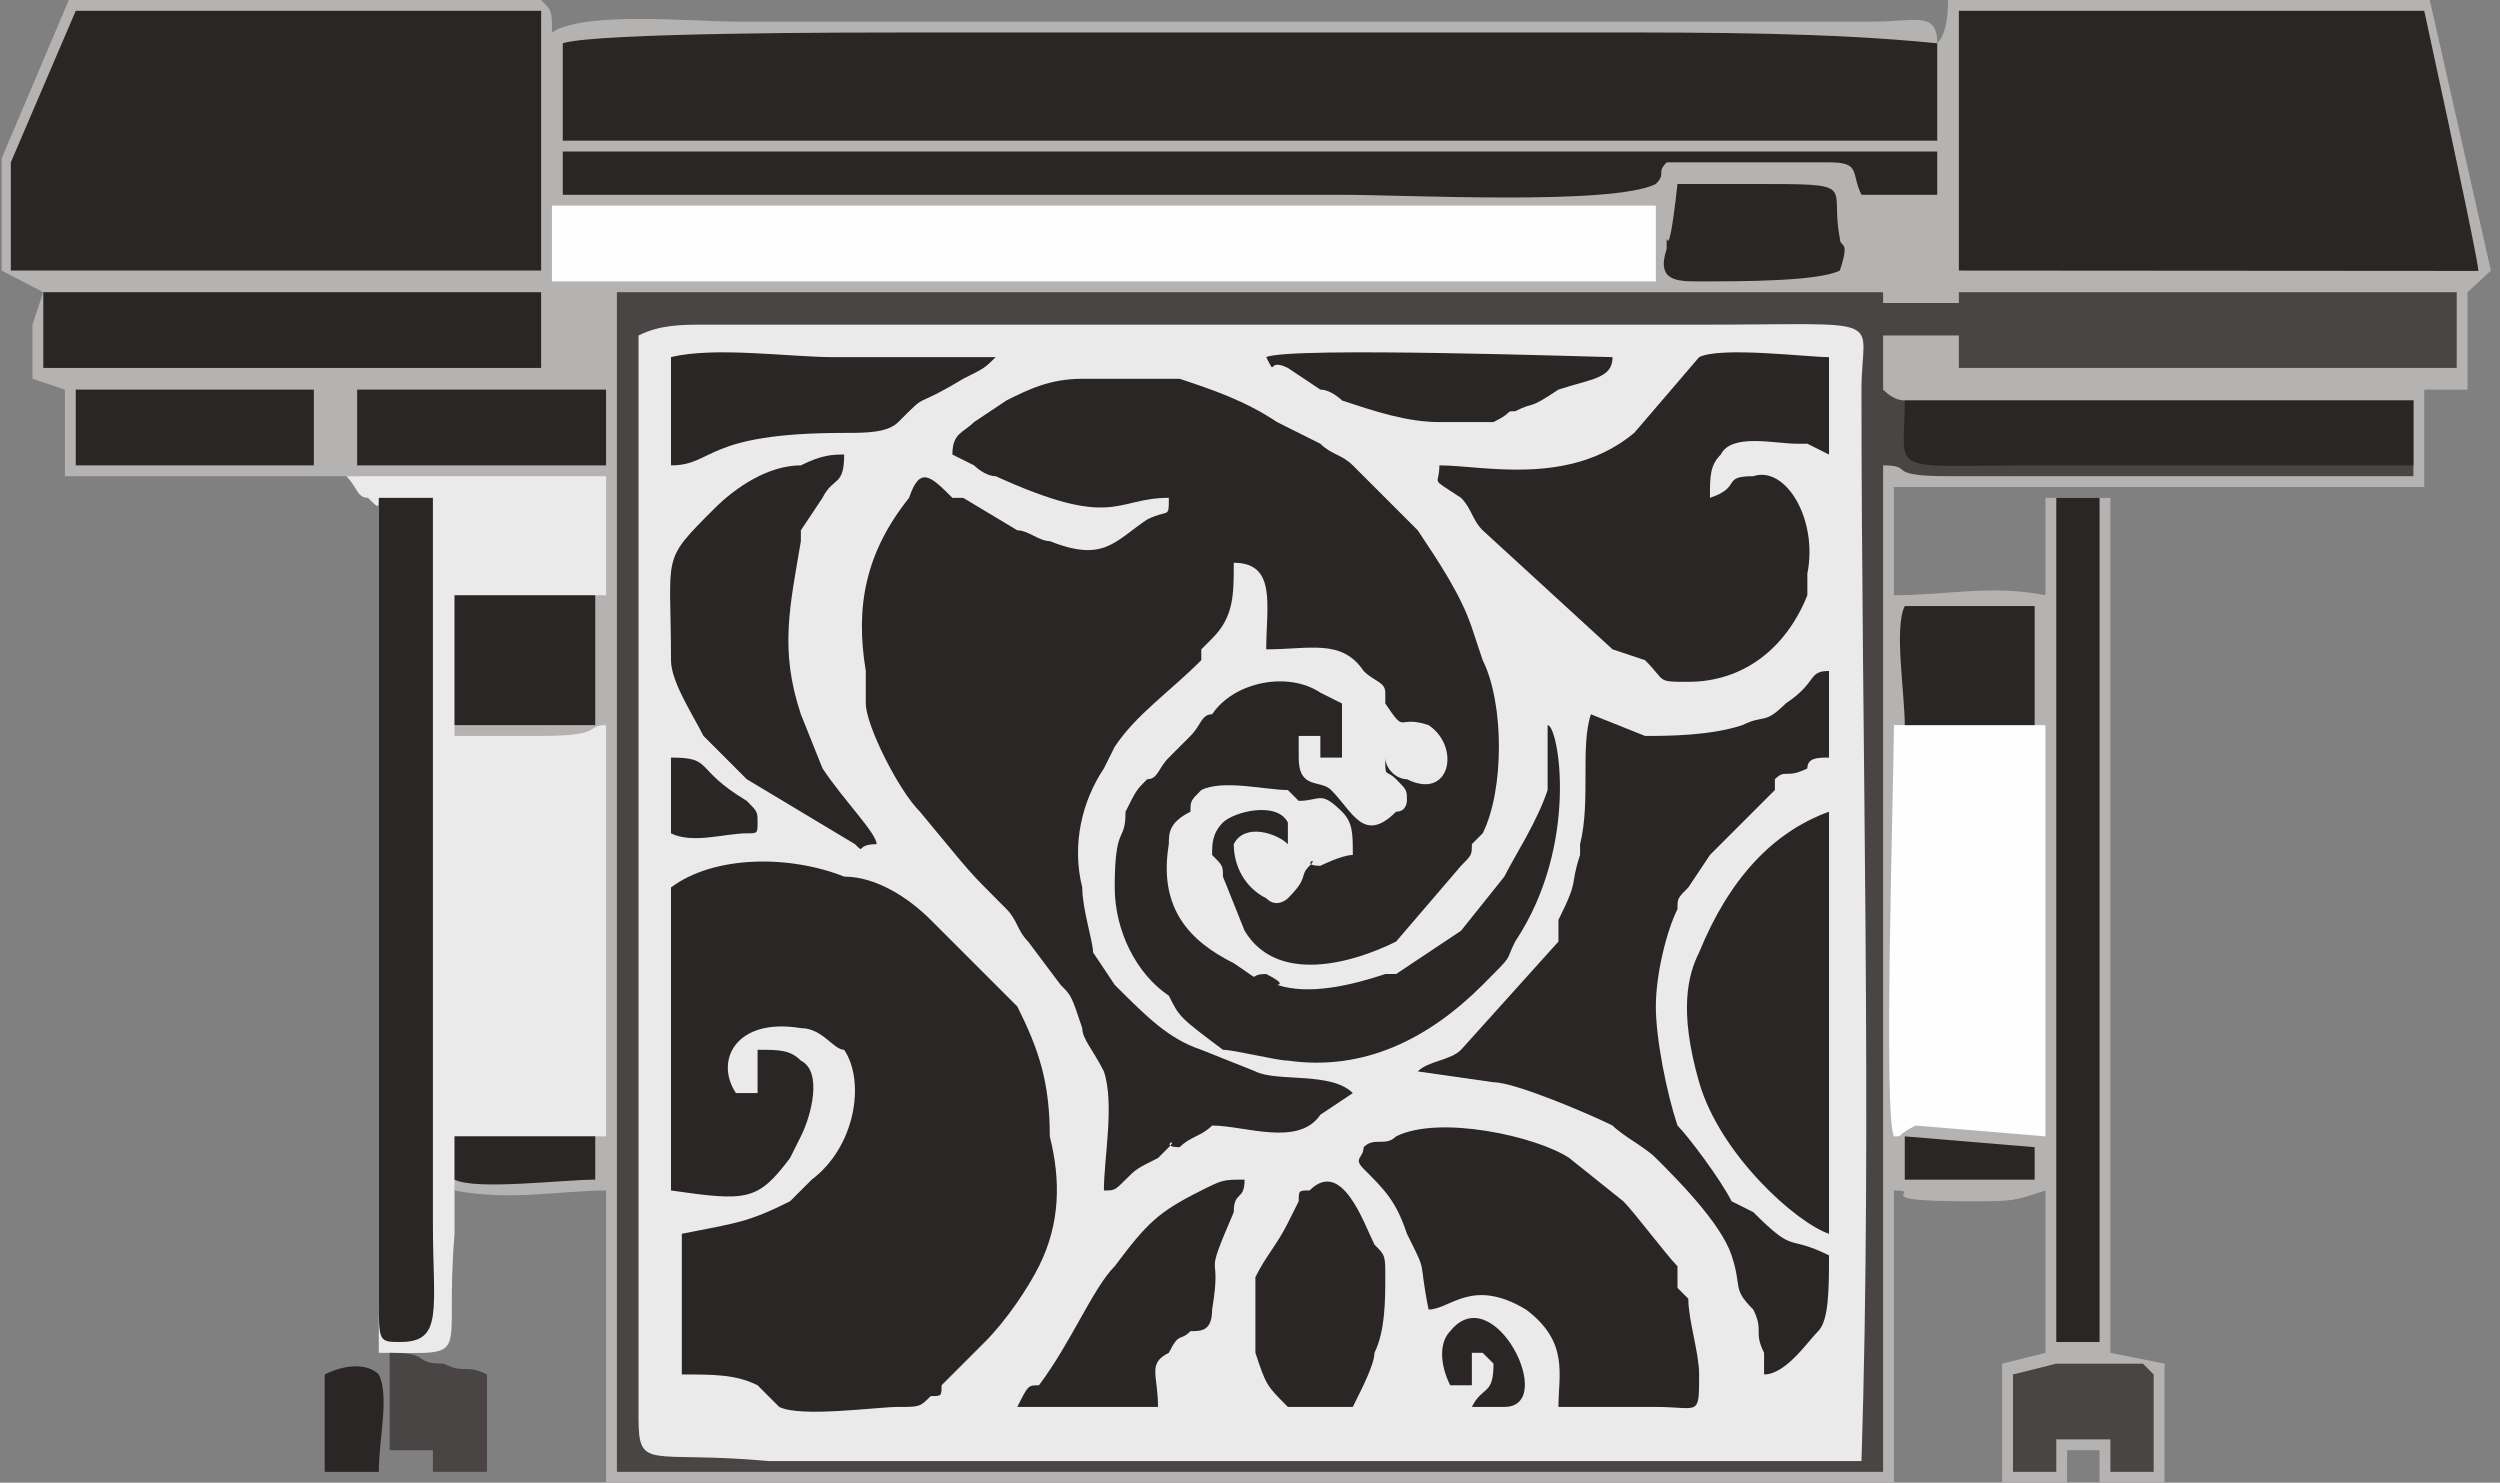 <?xml version="1.0" encoding="UTF-8"?>
<svg width="231px" height="137px" viewBox="0 0 231 137" version="1.1" xmlns="http://www.w3.org/2000/svg" xmlns:xlink="http://www.w3.org/1999/xlink">
    <rect x="0" y="0" width="231" height="137" fill="#808080" stroke="none"/>
    <!-- Generator: Sketch 52.4 (67378) - http://www.bohemiancoding.com/sketch -->
    <title>plotter</title>
    <desc>Created with Sketch.</desc>
    <g id="Page-1" stroke="none" stroke-width="1" fill="none" fill-rule="evenodd">
        <g id="plotter">
            <path d="M0.156,25 L4,27 L3,30 L3,35 L6,36 L6,44 L33.062,44 L38.05,48.547 L42,110 C47,111 52,110 56,110 L56,137 L175,137 L175,110 C178,110 172,111 182,111 C186,111 186,111 189,110 L189,125 L185,126 L185,137 L191,137 L191,134 L194,134 L194,137 L200,137 L200,126 L195,125 L195,46 L189,46 L189,55 C184,54 180,55 175,55 L175,45 L224,45 L224,36 L228,36 L228,27 L230.158,25 L224.512,0 L180,0 C180,2 179.667,3.333 179,4 C179,1 177,2 173,2 L68,2 C64,2 54,1 51,3 C51,1 51,1 50,0 L6.36,0 L0.157,14.624 L0.157,25 L0.156,25 Z" id="Path" fill="#B5B3B2"></path>
            <path d="M223,44 L223,37 L176,37 C175.333,37 174.667,36.667 174,36 L174,31 L181,31 L181,34 L227,34 L227,27 L181,27 L181,28 L174,28 L174,27 L57,27 L57,136 L174,136 L174,90 L174,43 C177,43 174,44 180,44 L223,44 Z" id="Path" fill="#494544"></path>
            <path d="M59,31 L59,131 C59,136 60,134 71,135 L172,135 C173,104 172,68 172,36 C172,29 175,30 157,30 L65,30 C63,30 61,30 59,31 Z" id="Path" fill="#EAEAEA"></path>
            <path d="M128,64 L128,65 C130,68 129,66 132,67 C135,69 134,74 130,72 C129,72 128,71 128,70 C128,72 128,71 129,72 C130,73 130,73 130,74 C130,74 130,75 129,75 C129,75 131,74 129,75 C126,78 125,75 123,73 C122,72 120,73 120,70 L120,68 L122,68 L122,70 L124,70 L124,65 L122,64 C119,62 114,63 112,66 C111,66 111,67 110,68 L108,70 C107,71 107,72 106,72 C105,73 105,73 104,75 C104,78 103,76 103,82 C103,86 105,90 108,92 C109,94 109,94 113,97 C114,97 118,98 119,98 C126,99 132,96 137,91 C140,88 139,89 140,87 C146,78 144,67 143,67 L143,73 C142,76 140,79 139,81 L135,86 L129,90 L128,90 C125,91 121,92 118,91 C118,91 119,91 117,90 C115,90 117,91 114,89 C110,87 107,84 108,78 C108,77 108,76 110,75 C110,74 110,74 111,73 C113,72 117,73 119,73 L120,74 C122,74 122,73 124,75 C125,76 125,77 125,79 C124,79 122,80 122,80 C120,80 122,79 121,80 C120,81 121,81 119,83 C119,83 118,84 117,83 C115,82 114,80 114,78 C115,76 118,77 119,78 L119,76 C118,74 114,75 113,76 C112,77 112,78 112,79 C113,80 113,80 113,81 L115,86 C118,91 125,89 129,87 L135,80 C136,79 136,79 136,78 L137,77 C139,73 139,65 137,61 L136,58 C135,55 133,52 131,49 L125,43 C124,42 123,42 122,41 L118,39 C115,37 112,36 109,35 L100,35 C97,35 95,36 93,37 L90,39 C89,40 88,40 88,42 L90,43 C90,43 91,44 92,44 C103,49 103,46 108,46 C108,48 108,47 106,48 C103,50 102,52 97,50 C96,50 95,49 94,49 L89,46 L88,46 C86,44 85,43 84,46 C80,51 79,56 80,62 L80,65 C80,67 83,73 85,75 C90,81 89,80 93,84 C94,85 94,86 95,87 L98,91 C99,92 99,92 100,95 C100,96 101,97 102,99 C103,102 102,107 102,110 C103,110 103,110 104,109 C105,108 105,108 107,107 L108,106 C109,105 107,106 109,106 C110,105 111,105 112,104 C115,104 120,106 122,103 L125,101 C123,99 118,100 116,99 L111,97 C108,96 106,94 103,91 L101,88 C101,87 100,84 100,82 C99,78 100,74 102,71 L103,69 C105,66 108,64 111,61 L111,60 L112,59 C114,57 114,55 114,52 C118,52 117,56 117,60 C121,60 124,59 126,62 C127,63 128,63 128,64 Z" id="Path" fill="#2A2625"></path>
            <path d="M62,82 L62,110 C69,111 70,111 73,107 L74,105 C75,103 76,99 74,98 C73,97 72,97 70,97 L70,101 L68,101 C66,98 68,94 74,95 C76,95 77,97 78,97 C80,100 79,106 75,109 L73,111 C69,113 68,113 63,114 L63,127 C66,127 68,127 70,128 L72,130 C74,131 81,130 83,130 C85,130 85,130 86,129 C87,129 87,129 87,128 L91,124 C93,122 95,119 96,117 C98,113 98,109 97,105 C97,100 96,97 94,93 L86,85 C84,83 81,81 78,81 C73,79 66,79 62,82 Z" id="Path" fill="#2A2625"></path>
            <path d="M42,110 L42,105 L56,105 L56,67 C54,67 56,68 50,68 L42,68 L42,55 L56,55 L56,44 L32,44 C33,45 33,46 34,46 C35,47 35,47 35,46 L35,125 C44,125 41,126 42,114 L42,111 L42,110 Z" id="Path" fill="#EAEAEA"></path>
            <path d="M179,4 C169,3 158,3 148,3 L84,3 C79,3 55,3 52,4 L52,13 L179,13 L179,4 Z M229,25.034 C229,24.367 227.333,16.356 224,1 L181,1 L181,25 L229,25.034 Z M1,15 L1,25 L50,25 L50,1 L7,1 L1,15 Z" id="Shape" fill="#2A2625" fill-rule="nonzero"></path>
            <polygon id="Path" fill="#FEFEFE" points="51 26 153 26 153 19 51 19"></polygon>
            <path d="M147,66 C146,69 147,74 146,78 L146,79 C145,82 146,81 144,85 L144,87 L135,97 C134,98 132,98 131,99 L138,100 C140,100 147,103 149,104 C150,105 152,106 153,107 C155,109 159,113 160,116 C161,119 160,119 162,121 C163,123 162,123 163,125 L163,127 C165,127 167,124 168,123 C169,122 169,119 169,116 C165,114 166,116 162,112 L160,111 C159,109 156,105 155,104 C154,101 153,96 153,93 C153,90 154,86 155,84 C155,83 155,83 156,82 L158,79 L164,73 L164,72 C165,71 165,72 167,71 C167,70 168,70 169,70 L169,62 C167,62 168,63 165,65 C163,67 163,66 161,67 C158,68 154,68 152,68 L147,66 Z M133,43 C133,45 132,44 135,46 C136,47 136,48 137,49 L149,60 L152,61 C154,63 153,63 156,63 C161,63 165,60 167,55 L167,53 C168,48 165,43 162,44 C159,44 161,45 158,46 C158,44 158,43 159,42 C160,40 164,41 166,41 L167,41 L169,42 L169,33 C167,33 159,32 157,33 L151,40 C145,45 137,43 133,43 Z" id="Shape" fill="#2A2625" fill-rule="nonzero"></path>
            <path d="M188,67 L175,67 C175,72 174,103 175,105 C176,105 175,105 177,104 L189,105 L189,67 L188,67 Z" id="Path" fill="#FEFEFE"></path>
            <path d="M126,106 C126,107 125,107 126,108 C128,110 129,111 130,114 C132,118 131,116 132,121 C134,121 136,118 141,121 C145,124 144,127 144,130 L153,130 C157,130 157,131 157,127 C157,125 156,122 156,120 L155,119 L155,117 C154,116 151,112 150,111 L145,107 C142,105 133,103 129,105 C128,106 127,105 126,106 Z M153,17 C154,16 153,16 154,15 L169,15 C172,15 171,16 172,18 L179,18 L179,14 L52,14 L52,18 L124,18 C130,18 149,19 153,17 Z M194,46 L190,46 L190,124 L194,124 L194,46 Z M35,106 L35,120 C35,124 35,124 37,124 C41,124 40,121 40,113 L40,46 L35,46 L35,106 Z M169,114 L169,75 C163.762,76.906 159.762,81.24 157,88 C156,90 155.07,93.3 157,100 C158.93,106.7 166,113 169,114 Z M81,78 C81,77 78,74 76,71 L74,66 C72,60 73,56 74,50 L74,49 L76,46 C77,44 78,45 78,42 C77,42 76,42 74,43 C71,43 68,45 66,47 C61,52 62,51 62,61 C62,63 64,66 65,68 L67,70 L68,71 L69,72 L79,78 C80,79 79,78 81,78 Z M4,27 L4,34 L50,34 L50,27 L4,27 Z M223,43 L223,37 L176,37 C176,44 174,43 188,43 L223,43 Z M119,130 L125,130 C126,128 127,126 127,125 C128,123 128,120 128,118 C128,116 128,116 127,115 C126,113 124,107 121,110 C120,110 120,110 120,111 L119,113 C118,115 117,116 116,118 L116,125 C117,128 117,128 119,130 Z M94,130 L107,130 C107,127 106,126 108,125 C109,123 109,124 110,123 C111,123 112,123 112,121 C113,115 111,119 114,112 C114,110 115,111 115,109 C113,109 113,109 111,110 C107,112 106,113 103,117 C101,119 99,124 96,128 C95,128 95,128 94,130 Z M62,43 C66,43 65,40 78,40 C80,40 82,40 83,39 C86,36 84,38 89,35 C91,34 91,34 92,33 L77,33 C73,33 66,32 62,33 L62,43 Z M33,43 L56,43 L56,36 L33,36 L33,43 Z M42,67 L55,67 L55,55 L42,55 L42,67 Z M117,33 C118,35 117,33 119,34 L122,36 C123,36 124,37 124,37 C127,38 130,39 133,39 L138,39 C140,38 139,38 140,38 C142,37 141,38 144,36 C147,35 149,35 149,33 C148,33 119,32 117,33 Z" id="Shape" fill="#2A2625" fill-rule="nonzero"></path>
            <path d="M170,25 C171,22 170,23 170,22 C169,17 172,17 162,17 L155,17 C154,26 154,20 154,23 C153,26 155,26 157,26 C161,26 168,26 170,25 Z M176,67 L188,67 L188,56 L176,56 C175,58 176,64 176,67 Z" id="Shape" fill="#2A2625" fill-rule="nonzero"></path>
            <polygon id="Path" fill="#494544" points="195 136 199 136 199 127 198 126 190 126 186 127 186 136 190 136 190 133 195 133"></polygon>
            <polygon id="Path" fill="#2A2625" points="7 43 29 43 29 36 7 36"></polygon>
            <path d="M36,134 L40,134 L40,136 L45,136 L45,127 C43,126 43,127 41,126 C38,126 40,125 36,125 L36,134 Z" id="Path" fill="#494544"></path>
            <path d="M42,109 C44,110 52,109 55,109 L55,105 L42,105 L42,109 Z" id="Path" fill="#2A2625"></path>
            <path d="M30,136 L35,136 C35,133 36,129 35,127 C34,126 32,126 30,127 L30,136 Z M176,109 L188,109 L188,106 L176,105 L176,109 Z M134,128 L136,128 L136,125 L137,125 L138,126 C138,129 137,128 136,130 L139,130 C144,130 138,118 134,123 C133,124 133,126 134,128 Z M62,77 C64,78 67,77 69,77 C70,77 70,77 70,76 C70,75 70,75 69,74 C64,71 66,70 62,70 L62,77 Z" id="Shape" fill="#2A2625" fill-rule="nonzero"></path>
        </g>
    </g>
</svg>
